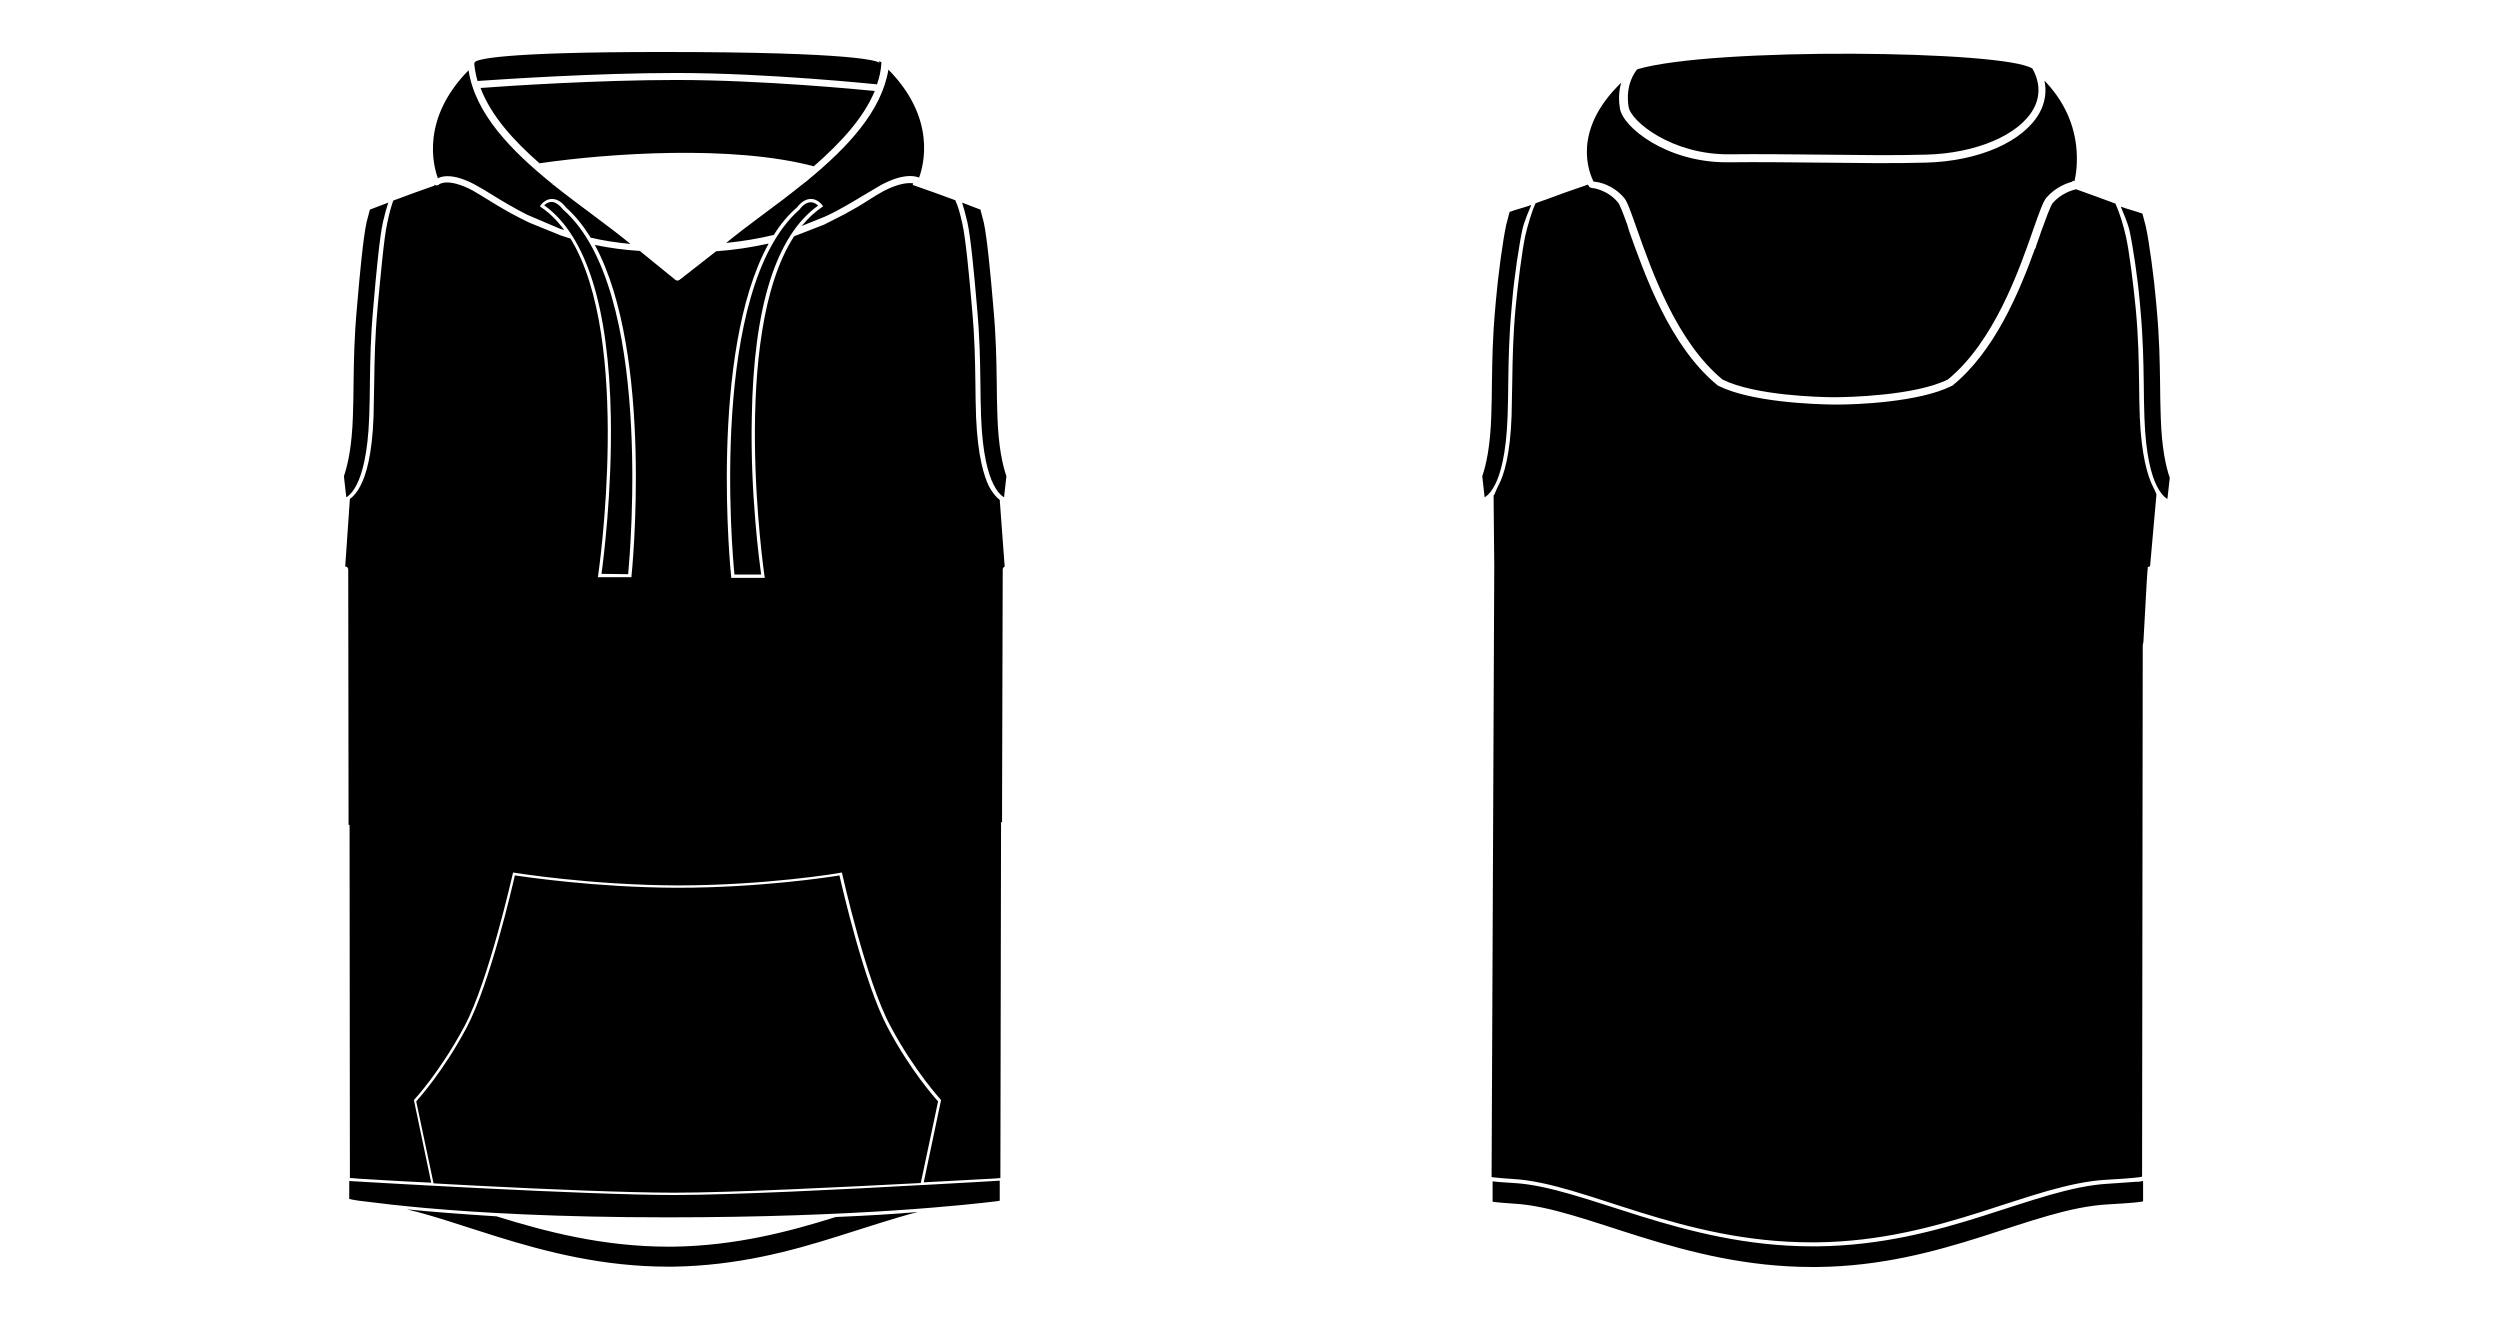 <?xml version="1.0" encoding="utf-8"?>
<!-- Generator: Adobe Illustrator 25.3.0, SVG Export Plug-In . SVG Version: 6.00 Build 0)  -->
<svg version="1.1" id="Layer_1" xmlns="http://www.w3.org/2000/svg" xmlns:xlink="http://www.w3.org/1999/xlink" x="0px" y="0px"
	 viewBox="0 0 750.2 400.1" style="enable-background:new 0 0 750.2 400.1;" xml:space="preserve">
<path d="M117.8,60.3C117.8,60.3,117.9,60.3,117.8,60.3c0.1-0.1,0.1-0.1,0.1-0.2L117.8,60.3z M116.6,60.6c0,0.1,0,0.1-0.1,0.2h0.1
	V60.6z M154.5,262.7c-0.8,3.5-7.5,32.6-14.5,45.7c-6.8,12.8-14.1,21-15.1,22.1l5.2,24.6c4.1,0.2,8.5,0.5,13,0.7
	c21.1,1.1,45.6,2.1,59.3,2.1c17.1,0,50.8-1.7,73.9-2.9l5.2-24.5c-1.1-1.2-8.3-9.3-15.1-22.1c-7-13-13.7-42.2-14.5-45.7
	c-2.9,0.5-23.9,3.7-48.5,3.7l0,0c-0.1,0-0.1,0-0.2,0c-0.1,0-0.1,0-0.2,0l0,0C178.4,266.3,157.5,263.1,154.5,262.7z M300,150
	c-1.2-0.9-2.2-2.2-3.2-4c-1.5-3-3.4-9.1-3.9-20.8c-0.1-3.6-0.2-6.9-0.2-10.1c-0.1-7-0.2-13.6-1-22.3l-0.2-2.3
	c-0.6-7-1.7-18.8-2.7-23.3c-0.7-3.2-1.3-5.3-2.1-7v-0.1c-4.1-1.5-8.4-3.1-12.8-4.6L274,55c-1.5-0.2-4.3,0-8.8,2.3
	c-1.4,0.8-3,1.7-4.8,2.9c-2,1.3-4.4,2.7-7,4.1l-6.1,3.1l-9,3.5c-19.4,29.9-9,101-8.9,101.9l0.1,0.6h-10.1V173
	c-0.1-0.8-6.8-67,11.2-99.8c0,0,0,0,0-0.1c-5,1.1-10.1,1.9-15.7,2.3l-11,8.6c-0.2,0.1-0.4,0.2-0.6,0.2s-0.5-0.1-0.6-0.2L192,75.3
	c-4.7-0.3-9.2-0.9-13.5-1.8c17.8,32.8,11.1,98.6,11,99.3v0.4h-10.1l0.1-0.6c0.1-0.8,10.3-70.7-8.3-101c-0.9-0.3-1.9-0.6-2.8-0.9
	l-9.6-3.9c-1.8-0.9-3.5-1.7-5.1-2.6l-0.4-0.2c-0.1-0.1-0.2-0.1-0.3-0.2l-0.4-0.2c-2.2-1.2-4.1-2.4-5.9-3.5c-1.8-1.1-3.4-2.1-4.8-2.9
	c-7.5-4-10.2-1.9-10.2-1.8c-0.2,0.2-0.6,0.3-0.9,0.2c-0.2,0-0.3-0.1-0.5-0.2l0.1,0.3c-4.3,1.5-8.4,3-12.4,4.5
	c-0.6,1.8-1.2,3.8-1.8,6.8c-1,4.4-2,16.2-2.7,23.2l-0.2,2.3c-0.8,8.8-0.9,15.4-1,22.3c-0.1,3.2-0.1,6.6-0.2,10.1
	c-0.4,11.7-2.3,17.8-3.9,20.8c-0.9,1.8-2,3.2-3.2,4l-1.4,20.2l-0.1,0.1h0.2c0.2,0,0.3,0.1,0.5,0.2c0.2,0.2,0.3,0.5,0.3,0.8l0.1,76.5
	l0.3,0.1l0.1,105.9c0.5,0,1.4,0.1,2.6,0.2c2,0.1,4.8,0.3,8.4,0.5c3.8,0.2,8.4,0.5,13.4,0.7l-5.2-24.8l0.1-0.1
	c0.1-0.1,7.8-8.4,15.1-22.1s14.4-45.5,14.5-45.8l0.1-0.3l0.4,0.1c0.2,0,22.5,3.7,48.9,3.8c26.5,0,48.7-3.7,48.9-3.8l0.4-0.1l0.1,0.3
	c0.1,0.3,7.1,32.1,14.5,45.8c7.3,13.7,15.1,22,15.1,22.1l0.1,0.1l-5.2,24.7c9.1-0.5,16.5-0.9,20.4-1.1c1.2-0.1,2.1-0.1,2.6-0.2
	l0.2-106.8c0.1,0,0.2,0,0.3,0.1v-4.6l0.2-71.3c0-0.4,0.2-0.7,0.6-0.9l-0.1-1.1L300,150z M111,62.9c-0.3,1.1-0.6,2.3-1,3.8
	c-1,4.5-2.1,16.3-2.7,23.4l-0.2,2.3c-0.8,8.8-0.9,15.4-1,22.4c0,3.2-0.1,6.5-0.2,10.1c-0.3,9-1.5,14.5-2.7,18l0.7,6.3l0.2-0.1
	c1.1-0.7,2.1-2,3-3.8c1.5-3,3.3-8.9,3.7-20.4c0.1-3.6,0.2-6.9,0.2-10.1c0.1-7,0.2-13.6,1-22.4l0.2-2.3c0.6-7.1,1.7-18.9,2.7-23.4
	c0.6-2.5,1.1-4.4,1.6-5.9C114.6,61.5,112.8,62.2,111,62.9z M453,63.6c-0.3,1.1-0.6,2.3-1,3.8c-1,4.5-2.5,15.6-3.1,22.7l-0.2,2.3
	c-0.8,8.8-0.9,15.4-1,22.4c0,3.2-0.1,6.5-0.2,10.1c-0.3,9-1.5,14.5-2.7,18l0.7,6.3l0.2-0.1c1.1-0.7,2.1-2,3-3.8
	c1.5-3,3.3-8.9,3.7-20.4c0.1-3.6,0.2-6.9,0.2-10.1c0.1-7,0.2-13.6,1-22.4l0.2-2.3c0.6-7.1,2.1-17,3.1-21.5c0.6-2.5,2-5.6,2.6-7.1
	C457.7,62.2,454.8,62.9,453,63.6z M642.9,64.1c0.3,1.1,0.6,2.3,1,3.8c1,4.5,2.5,15.6,3.1,22.7l0.2,2.3c0.8,8.8,0.9,15.4,1,22.4
	c0,3.2,0.1,6.5,0.2,10.1c0.3,9,1.5,14.5,2.7,18l-0.7,6.3l-0.2-0.1c-1.1-0.7-2.1-2-3-3.8c-1.5-3-3.3-8.9-3.7-20.4
	c-0.1-3.6-0.2-6.9-0.2-10.1c-0.1-7-0.2-13.6-1-22.4l-0.2-2.3c-0.6-7.1-2.1-17-3.1-21.5c-0.6-2.5-2-5.6-2.6-7.1
	C638.2,62.7,641,63.4,642.9,64.1z M294.2,62.9c0.3,1.1,0.6,2.3,1,3.8c1,4.5,2.1,16.3,2.7,23.4l0.2,2.3c0.8,8.8,0.9,15.4,1,22.4
	c0,3.2,0.1,6.5,0.2,10.1c0.3,9,1.5,14.5,2.7,18l-0.7,6.3l-0.2-0.1c-1.1-0.7-2.1-2-3-3.8c-1.5-3-3.3-8.9-3.7-20.4
	c-0.1-3.6-0.2-6.9-0.2-10.1c-0.1-7-0.2-13.6-1-22.4l-0.2-2.3c-0.6-7.1-1.7-18.9-2.7-23.4c-0.6-2.5-1.1-4.4-1.6-5.9
	C290.5,61.5,292.3,62.2,294.2,62.9z M287.9,60.5L287.9,60.5L287.9,60.5L287.9,60.5z M202.2,374.1c-0.5,0-1.1,0-1.6,0
	c-19.7,0-36.8-4.5-51.6-9.1c-11.1-0.7-20-1.4-26.9-2.1c8.1,1.9,17.1,5.1,27.1,8.2c14.8,4.6,31.8,9,51.3,9c0.5,0,1.1,0,1.6,0
	c19-0.3,35.1-4.6,49.3-9.1c8.7-2.7,16.6-5.4,24-7.3c-6.8,0.6-15.1,1.1-24.6,1.5C236.8,369.6,220.8,373.8,202.2,374.1z M276.8,355.6
	c-23.1,1.3-57.2,3-74.5,3c-26.2,0-91.1-3.8-97.5-4.2v5.4c0.2,0,0.6,0.1,1,0.2c1,0.2,2.4,0.4,4.3,0.6c3.9,0.5,9.7,1.2,17.6,1.9
	c15.8,1.4,39.7,2.8,72.5,2.8c57.4,0,91.1-3.9,98.6-4.8c0.5-0.1,0.9-0.1,1.2-0.2v-6c-2.3,0.1-11.2,0.7-23,1.3
	C276.9,355.6,276.8,355.6,276.8,355.6z M632.8,355.2c-11.2,0.6-23.5,5.2-37.8,9.7c-14.2,4.5-30.5,8.9-49.6,9.1c-0.5,0-1.1,0-1.6,0
	c-19.6,0-36.8-4.5-51.6-9.1c-14.8-4.6-27.4-9.3-37.9-9.9c-3.9-0.2-5.6-0.4-6.4-0.5v6.1c0.1,0,0.3,0.1,0.6,0.1
	c0.9,0.1,2.6,0.3,5.9,0.5c10.7,0.6,23.3,5.4,38.1,10c14.8,4.6,31.8,9,51.3,9c0.5,0,1.1,0,1.6,0c19-0.2,35.1-4.6,49.3-9.1
	s26.5-9.1,38-9.7c7.2-0.4,9.7-0.7,10.4-0.9v-6.1c-0.2,0-0.6,0.1-1.1,0.2C640.6,354.6,637.9,354.9,632.8,355.2z M142.7,55.5
	c1.5,0.8,3.1,1.8,4.9,2.9c2.9,1.8,6.4,3.9,10.5,6l9.6,4.1c0.5,0.2,1.1,0.4,1.6,0.5c-0.1-0.1-0.2-0.3-0.3-0.4
	c-1.9-2.5-4.1-4.7-6.6-6.4l-0.4-0.3l0.3-0.4c0.1-0.1,1.3-1.8,3.3-1.8c1.5,0,2.9,0.8,4.3,2.6c2.7,2.4,5,5.3,7.1,8.6
	c0.1,0.1,0.1,0.3,0.2,0.4c3.8,0.9,7.8,1.5,12,1.9c-3.3-2.7-7-5.5-10.9-8.4c-4-3-8.2-6.1-12.2-9.3H166c-0.2-0.2-0.4-0.4-0.5-0.5
	c-12.2-9.9-22.9-20.9-24.9-33.9c-14.3,14.5-10.6,28.6-9.2,32.4C133,52.6,136.6,52.2,142.7,55.5z M142.6,18.5c0-0.1,0.1-0.2,0.1-0.4
	L142.6,18.5z M202.9,21.9c27.7,0,59.9,3.4,60.2,3.4v0.2c0.8-2.2,1.3-4.5,1.4-6.8l-0.7-0.4c0,0.3,0.1,0.5,0.2,0.6
	c-0.6-0.6-6.8-3.3-65.4-3.3c-48.6,0-55.2,2.2-56.1,3l-0.2,0.5c0.2,1.8,0.5,3.5,1,5.2C150.5,23.8,178.8,21.9,202.9,21.9z M242.6,53.9
	c-0.5,0.4-0.9,0.8-1.4,1.1c-4.1,3.3-8.3,6.5-12.4,9.5c-3.9,2.9-7.6,5.7-10.9,8.4c5-0.5,9.7-1.3,14.3-2.4l0,0c2-3.2,4.3-6,7-8.3
	c1.3-1.7,2.7-2.5,4.2-2.5c2,0,3.3,1.8,3.3,1.8l0.3,0.4l-0.4,0.3c-2.2,1.5-4.2,3.4-6,5.6l7.2-2.9c4.7-2.2,8.5-4.6,11.7-6.5
	c1.9-1.1,3.5-2.1,4.9-2.9c6.2-3.3,9.7-2.9,11.4-2.2c1.4-3.8,5.2-17.8-9.2-32.4C264.5,33.5,254.3,44.2,242.6,53.9z M244.2,49.9
	c8-7,14.9-14.4,18.3-22.6c-4.1-0.4-33.8-3.3-59.5-3.3c-23.6,0-51,1.8-58.8,2.4c3.1,8.2,9.8,15.7,17.7,22.6
	C182.5,46,219.7,43.4,244.2,49.9z M519,46.3c8.8-0.1,18.1,0,27.2,0.1c11.4,0.1,22.2,0.3,31.9,0c14.9-0.4,27.8-5.9,32.1-13.7
	c2.1-3.8,2-8-0.3-12.1c-7.9-5.5-96.3-6.5-118.6,0.2c-0.8,0.9-3.6,4.8-2.6,11.2C489.3,36.4,501.8,46.5,519,46.3z M647,148.1
	c-0.1-0.4-0.4-1-1-2.2c-1.5-3-3.4-9.1-3.9-20.8c-0.1-3.6-0.2-6.9-0.2-10.1c-0.1-7-0.2-13.6-1-22.3c-0.7-7.2-1.9-16.9-2.9-21.5
	c-0.8-3.6-2-7.5-3.2-10.1c-3.8-1.4-7.8-2.9-11.8-4.3c-1.4,0.3-4.5,1.3-7,4.1c-0.7,0.9-2,4.5-3.5,8.6c-0.4,1.3-0.9,2.6-1.4,4
	l-0.3,1.1l-0.1-0.1c-4.7,13-12.1,30.9-24.8,41.2c-0.1,0.1-0.1,0.1-0.2,0.1c-9.8,4.9-28.6,5.6-34.2,5.6c0,0-0.1,0-0.2,0
	c-0.1,0-0.3,0-0.6,0c-0.2,0-0.4,0-0.6,0c-0.1,0-0.2,0-0.2,0c-5.6-0.1-24.3-0.7-34.2-5.6c-0.1,0-0.1-0.1-0.2-0.1
	c-14.4-11.7-22-33.4-26.6-46.3c-0.1-0.3-0.2-0.6-0.3-1l-0.3-1c-1.2-3.3-2.2-6-2.8-6.7c-3.3-3.9-7.7-4.3-7.8-4.3
	c-0.4,0-0.7-0.2-0.9-0.5c0,0-0.1-0.2-0.3-0.5c-4.4,1.5-8.7,3-12.9,4.6c-0.4,0.1-0.8,0.3-1.2,0.4l0.3-0.1c-0.6,0.2-1.3,0.5-1.9,0.7
	c-1.2,2.6-2.3,6.4-3.1,9.8c-1,4.7-2.2,14.4-2.9,21.6c-0.8,8.8-0.9,15.4-1,22.3c-0.1,3.2-0.1,6.6-0.2,10.1
	c-0.4,11.7-2.3,17.8-3.9,20.8c-0.6,1.1-0.8,1.8-1,2.2s-0.2,0.6-0.5,0.9l0.2,21.2l-0.8,183.3c0.1,0,0.3,0.1,0.6,0.1
	c0.9,0.1,2.6,0.3,5.9,0.5c10.7,0.6,23.3,5.4,38.1,10c14.8,4.6,31.8,9,51.3,9c0.5,0,1.1,0,1.6,0c19-0.2,35.1-4.6,49.3-9.1
	s26.5-9.1,38-9.7c7.2-0.4,9.7-0.7,10.4-0.9l0.2-159.5l0.2-1c1-18.9,1.2-21.5,1.3-22c0,0,0,0,0-0.1c0,0,0,0,0-0.1v-0.3h0.3
	c0.1-0.1,0.3-0.1,0.4-0.2l1.9-21.4C647.2,148.7,647.1,148.5,647,148.1z M460.8,61L460.8,61c0.1-0.1,0.1-0.2,0.1-0.2L460.8,61z
	 M634.8,61.1L634.8,61.1L634.8,61.1z M487.3,59.3c1,1.1,2,4,3.9,9.4c4.5,12.7,11.9,33.8,25.7,45.2c9.7,4.8,29.1,5.3,33.6,5.3
	c3.7,0,24-0.4,34-5.3c13.8-11.3,21.3-32.5,25.7-45.2c1.9-5.4,2.9-8.2,3.9-9.4c2.7-3.1,6-4.3,7.8-4.8l0.1-0.3
	c0.2,0.1,0.3,0.1,0.5,0.2c0.4-1.6,1.1-5.6,0.5-10.8c-0.9-7.3-4.1-13.8-9.5-19.4c0.7,3.3,0.2,6.6-1.5,9.7
	c-4.8,8.6-18.2,14.5-34.1,14.9c-9.8,0.3-20.6,0.1-32,0c-9.1-0.1-18.4-0.2-27.2-0.1c-0.2,0-0.4,0-0.6,0c-18.1,0-31.2-10.6-32-16.2
	c-0.5-3.1-0.2-5.7,0.4-7.7c-15,14.5-9.6,27.1-8.3,29.7C480.1,54.6,484.1,55.6,487.3,59.3z M166.1,55.2c-0.2-0.2-0.4-0.3-0.6-0.5
	C165.7,54.9,165.8,55.1,166.1,55.2z M188.5,172.3c0.6-6.7,7.6-85.6-19.5-109.4c-1.2-1.5-2.4-2.3-3.5-2.3c-1,0-1.8,0.6-2.2,1
	c12.6,9,19.4,30.4,20,63.5c0.4,22.7-2.3,43.5-2.8,47.1L188.5,172.3L188.5,172.3z M245.5,61.7c-0.4-0.4-1.2-1-2.2-1l0,0
	c-1.1,0-2.3,0.7-3.4,2.2c-27.1,23.9-20.2,102.8-19.5,109.5h8c-0.5-3.7-3.3-24.5-2.8-47.1C226.1,92,232.9,70.7,245.5,61.7z"/>
</svg>
